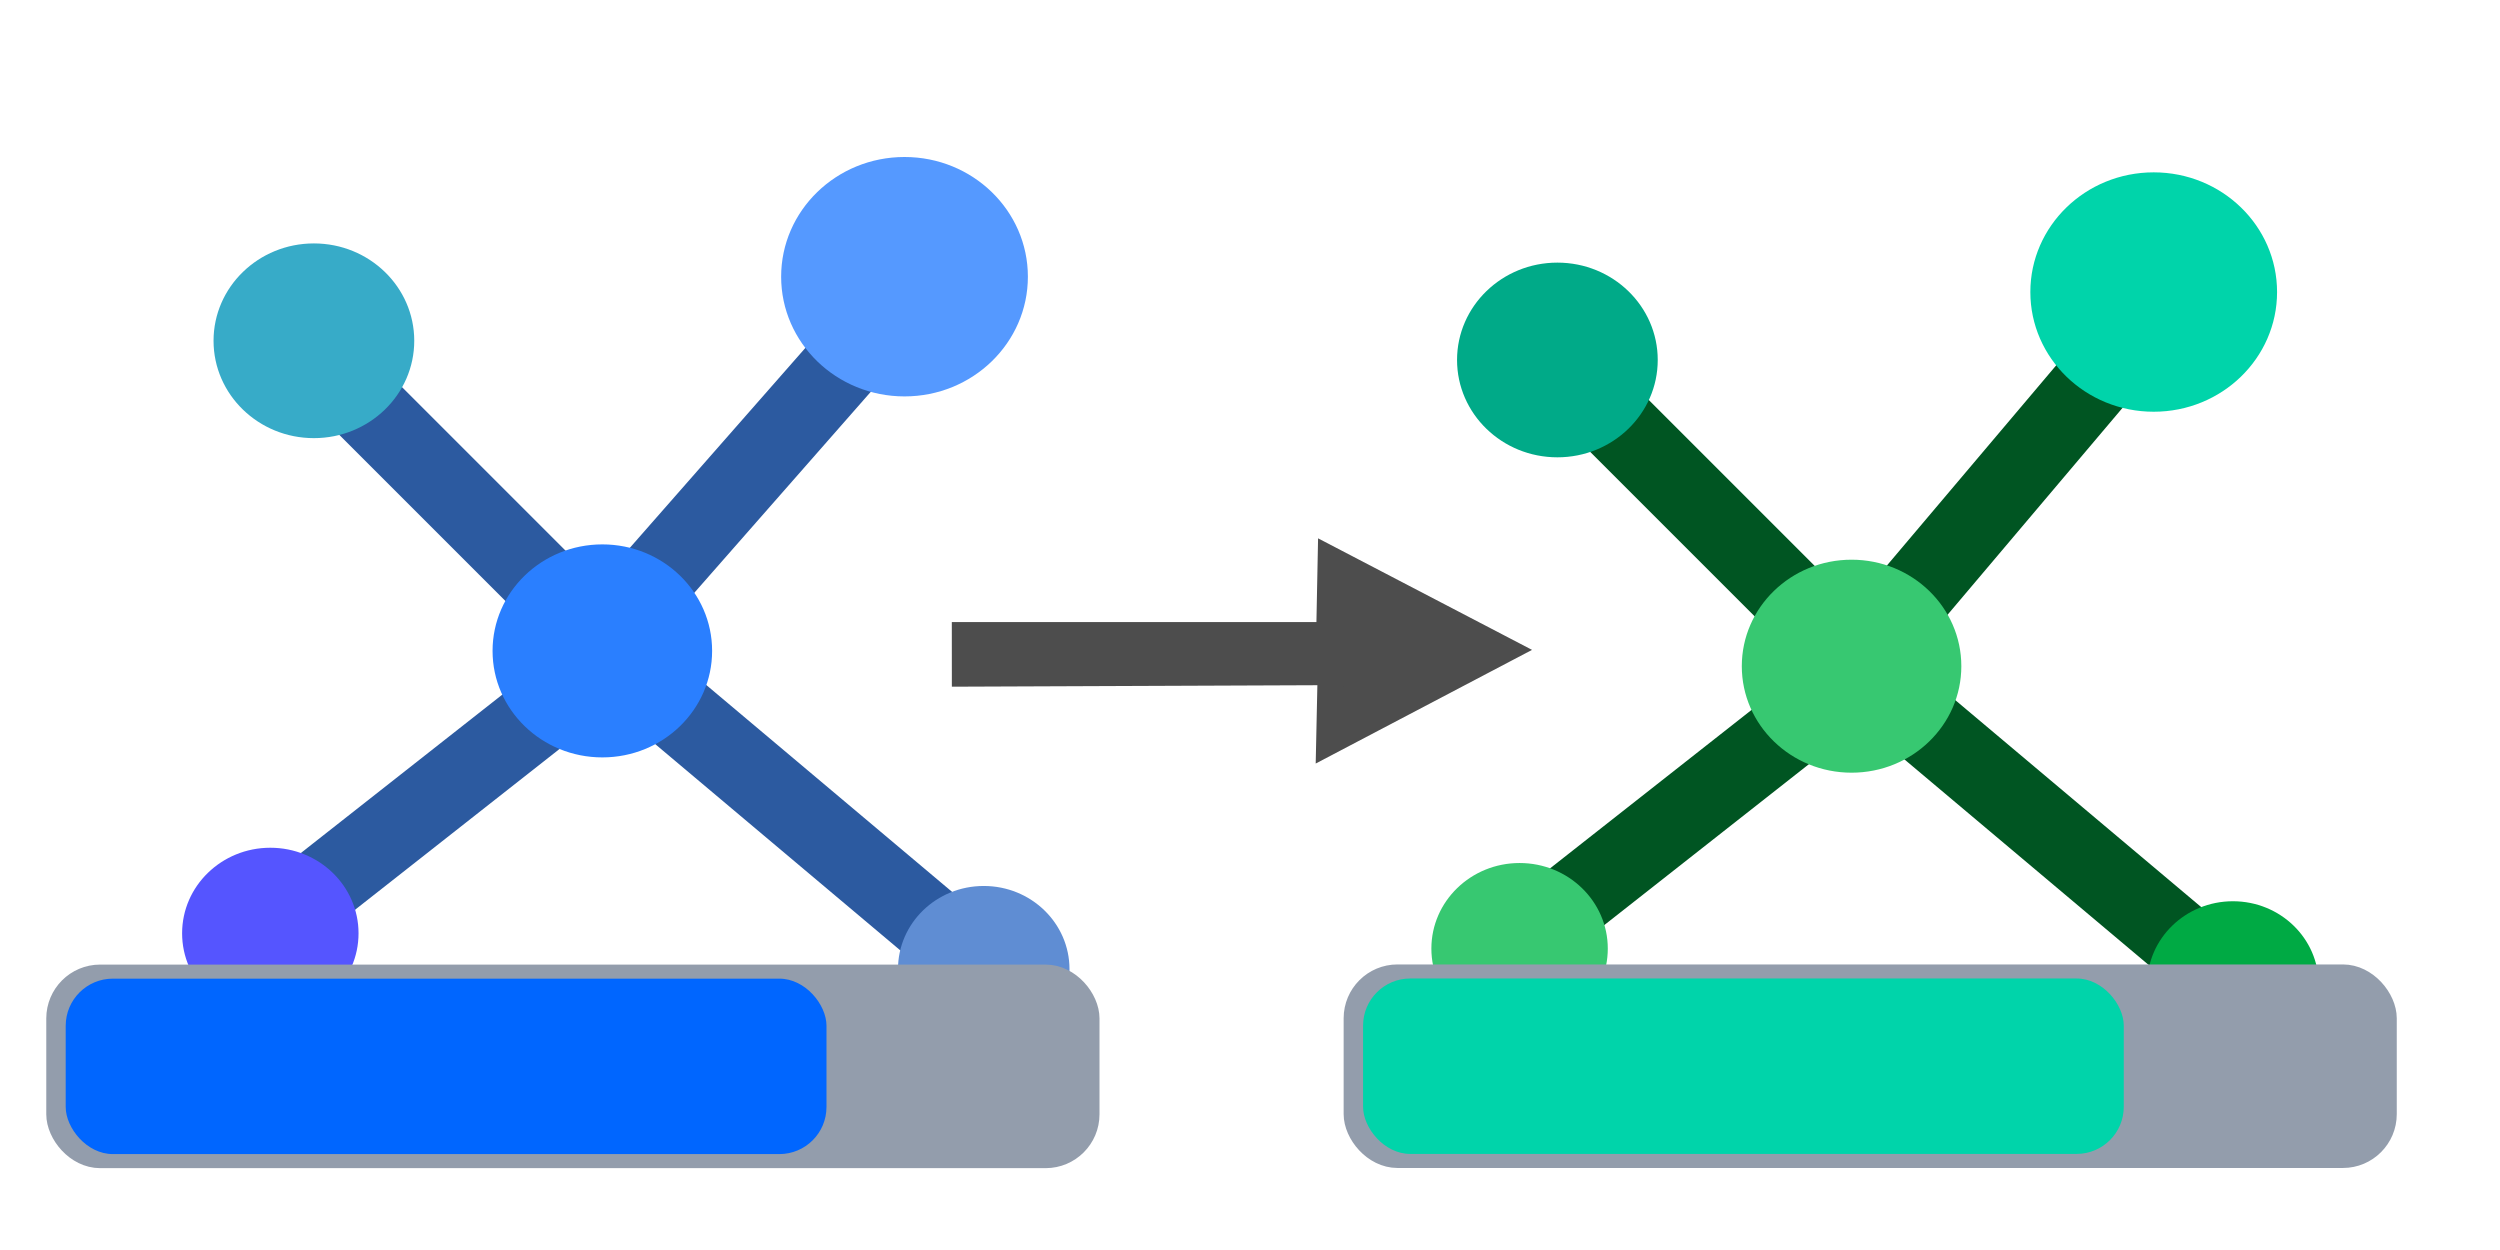 <?xml version="1.0" encoding="UTF-8" standalone="no"?>
<svg
   width="96"
   height="48"
   viewBox="0 0 96 48"
   id="svg2"
   version="1.1"
   inkscape:version="0.92.3 (2405546, 2018-03-11)"
   sodipodi:docname="dcopf2ts.png"
   xmlns:inkscape="http://www.inkscape.org/namespaces/inkscape"
   xmlns:sodipodi="http://sodipodi.sourceforge.net/DTD/sodipodi-0.dtd"
   xmlns="http://www.w3.org/2000/svg"
   xmlns:svg="http://www.w3.org/2000/svg"
   xmlns:rdf="http://www.w3.org/1999/02/22-rdf-syntax-ns#"
   xmlns:cc="http://creativecommons.org/ns#"
   xmlns:dc="http://purl.org/dc/elements/1.1/">
  <defs
     id="defs10">
    <marker
       inkscape:stockid="Arrow1Lstart"
       orient="auto"
       refY="0"
       refX="0"
       id="Arrow1Lstart"
       style="overflow:visible"
       inkscape:isstock="true">
      <path
         id="path4598"
         d="M 0,0 5,-5 -12.5,0 5,5 Z"
         style="fill-rule:evenodd;stroke:#000000;stroke-width:1pt"
         transform="matrix(0.8,0,0,0.8,10,0)"
         inkscape:connector-curvature="0" />
    </marker>
  </defs>
  <sodipodi:namedview
     pagecolor="#ffffff"
     bordercolor="#666666"
     borderopacity="1"
     objecttolerance="10"
     gridtolerance="10"
     guidetolerance="10"
     inkscape:pageopacity="0"
     inkscape:pageshadow="2"
     inkscape:window-width="1853"
     inkscape:window-height="1025"
     id="namedview8"
     showgrid="false"
     inkscape:zoom="6.2166471"
     inkscape:cx="49.934984"
     inkscape:cy="26.844251"
     inkscape:window-x="67"
     inkscape:window-y="27"
     inkscape:window-maximized="1"
     inkscape:current-layer="g4544"
     inkscape:showpageshadow="2"
     inkscape:pagecheckerboard="0"
     inkscape:deskcolor="#d1d1d1" />
  <g
     id="g4150">
    <g
       id="g4544">
      <path
         id="path4530"
         d="M -2,0 H 46 V 48 H -2 Z"
         inkscape:connector-curvature="0"
         style="fill:none" />
      <g
         id="g901"
         transform="matrix(1.074,0,0,1.074,71.796,29.168)">
        <path
           inkscape:connector-curvature="0"
           id="path4171"
           d="m -55.571,4.707 10.731,-8.438"
           style="fill:#e6e6e6;fill-rule:evenodd;stroke:#2c5aa0;stroke-width:2.793;stroke-linecap:butt;stroke-linejoin:miter;stroke-miterlimit:4;stroke-dasharray:none;stroke-opacity:1" />
        <path
           inkscape:connector-curvature="0"
           id="path4173"
           d="m -56.107,-14.973 9.358,9.358"
           style="fill:#e6e6e6;fill-rule:evenodd;stroke:#2c5aa0;stroke-width:2.793;stroke-linecap:butt;stroke-linejoin:miter;stroke-miterlimit:4;stroke-dasharray:none;stroke-opacity:1" />
        <path
           inkscape:connector-curvature="0"
           id="path4175"
           d="m -33.733,-17.524 -9.598,10.932"
           style="fill:#e6e6e6;fill-rule:evenodd;stroke:#2c5aa0;stroke-width:2.793;stroke-linecap:butt;stroke-linejoin:miter;stroke-miterlimit:4;stroke-dasharray:none;stroke-opacity:1"
           sodipodi:nodetypes="cc" />
        <path
           sodipodi:nodetypes="cc"
           inkscape:connector-curvature="0"
           id="path4177"
           d="m -44.645,-3.407 12.753,10.733"
           style="fill:#e6e6e6;fill-rule:evenodd;stroke:#2c5aa0;stroke-width:2.793;stroke-linecap:butt;stroke-linejoin:miter;stroke-miterlimit:4;stroke-dasharray:none;stroke-opacity:1" />
        <ellipse
           ry="3.06"
           rx="3.154"
           cy="6.212"
           cx="-57.184"
           id="path4136-6-3"
           style="opacity:1;fill:#5555ff;fill-opacity:1;fill-rule:evenodd;stroke:none;stroke-width:2.782;stroke-linejoin:round;stroke-miterlimit:4;stroke-dasharray:none;stroke-opacity:1" />
        <ellipse
           ry="2.975"
           rx="3.066"
           cy="7.494"
           cx="-31.676"
           id="path4136-1"
           style="opacity:1;fill:#5f8dd3;fill-opacity:1;fill-rule:evenodd;stroke:none;stroke-width:3.319;stroke-linejoin:round;stroke-miterlimit:4;stroke-dasharray:none;stroke-opacity:1" />
        <ellipse
           ry="4.28"
           rx="4.411"
           cy="-17.265"
           cx="-34.509"
           id="path4136-6"
           style="opacity:1;fill:#5599ff;fill-opacity:1;fill-rule:evenodd;stroke:none;stroke-width:3.891;stroke-linejoin:round;stroke-miterlimit:4;stroke-dasharray:none;stroke-opacity:1" />
        <ellipse
           ry="3.481"
           rx="3.588"
           cy="-14.974"
           cx="-55.626"
           id="path4136"
           style="opacity:1;fill:#37abc8;fill-opacity:1;fill-rule:evenodd;stroke:none;stroke-width:3.489;stroke-linejoin:round;stroke-miterlimit:4;stroke-dasharray:none;stroke-opacity:1" />
        <ellipse
           ry="3.808"
           rx="3.925"
           cy="-3.886"
           cx="-45.313"
           id="path4136-0"
           style="opacity:1;fill:#2a7fff;fill-opacity:1;fill-rule:evenodd;stroke:none;stroke-width:3.314;stroke-linejoin:round;stroke-miterlimit:4;stroke-dasharray:none;stroke-opacity:1" />
        <g
           id="g4544-3"
           transform="matrix(0.931,0,0,0.931,-22.325,-27.16)">
          <path
             id="path4530-6"
             d="M 0,0 H 48 V 48 H 0 Z"
             inkscape:connector-curvature="0"
             style="fill:none" />
          <g
             id="g901-7"
             transform="matrix(1.074,0,0,1.074,69.95,29.76)">
            <path
               inkscape:connector-curvature="0"
               id="path4171-5"
               d="m -53.708,4.707 10.731,-8.438"
               style="fill:#e6e6e6;fill-rule:evenodd;stroke:#005522;stroke-width:2.793;stroke-linecap:butt;stroke-linejoin:miter;stroke-miterlimit:4;stroke-dasharray:none;stroke-opacity:1" />
            <path
               inkscape:connector-curvature="0"
               id="path4173-3"
               d="m -54.245,-14.973 9.358,9.358"
               style="fill:#e6e6e6;fill-rule:evenodd;stroke:#005522;stroke-width:2.793;stroke-linecap:butt;stroke-linejoin:miter;stroke-miterlimit:4;stroke-dasharray:none;stroke-opacity:1" />
            <path
               inkscape:connector-curvature="0"
               id="path4175-5"
               d="m -31.87,-17.524 -9.925,11.737"
               style="fill:#e6e6e6;fill-rule:evenodd;stroke:#005522;stroke-width:2.793;stroke-linecap:butt;stroke-linejoin:miter;stroke-miterlimit:4;stroke-dasharray:none;stroke-opacity:1"
               sodipodi:nodetypes="cc" />
            <path
               sodipodi:nodetypes="cc"
               inkscape:connector-curvature="0"
               id="path4177-6"
               d="m -42.783,-3.407 12.753,10.733"
               style="fill:#e6e6e6;fill-rule:evenodd;stroke:#005522;stroke-width:2.793;stroke-linecap:butt;stroke-linejoin:miter;stroke-miterlimit:4;stroke-dasharray:none;stroke-opacity:1" />
            <ellipse
               ry="3.06"
               rx="3.154"
               cy="6.212"
               cx="-55.322"
               id="path4136-6-3-2"
               style="opacity:1;fill:#37c871;fill-opacity:1;fill-rule:evenodd;stroke:none;stroke-width:2.782;stroke-linejoin:round;stroke-miterlimit:4;stroke-dasharray:none;stroke-opacity:1" />
            <ellipse
               ry="2.975"
               rx="3.066"
               cy="7.494"
               cx="-29.814"
               id="path4136-1-9"
               style="opacity:1;fill:#00aa44;fill-opacity:1;fill-rule:evenodd;stroke:none;stroke-width:3.319;stroke-linejoin:round;stroke-miterlimit:4;stroke-dasharray:none;stroke-opacity:1" />
            <ellipse
               ry="4.28"
               rx="4.411"
               cy="-17.265"
               cx="-32.647"
               id="path4136-6-1"
               style="opacity:1;fill:#00d4aa;fill-opacity:1;fill-rule:evenodd;stroke:none;stroke-width:3.891;stroke-linejoin:round;stroke-miterlimit:4;stroke-dasharray:none;stroke-opacity:1" />
            <ellipse
               ry="3.481"
               rx="3.588"
               cy="-14.836"
               cx="-53.97"
               id="path4136-2"
               style="opacity:1;fill:#00aa88;fill-opacity:1;fill-rule:evenodd;stroke:none;stroke-width:3.489;stroke-linejoin:round;stroke-miterlimit:4;stroke-dasharray:none;stroke-opacity:1" />
            <ellipse
               ry="3.808"
               rx="3.925"
               cy="-3.886"
               cx="-43.451"
               id="path4136-0-7"
               style="opacity:1;fill:#37c871;fill-opacity:1;fill-rule:evenodd;stroke:none;stroke-width:3.314;stroke-linejoin:round;stroke-miterlimit:4;stroke-dasharray:none;stroke-opacity:1" />
          </g>
        </g>
        <g
           transform="matrix(0.931,0,0,0.931,-19.526,-51.265)"
           id="g4144-0" />
        <g
           id="g4615-9"
           transform="matrix(0.931,0,0,0.931,-21.848,-27.16)">
          <rect
             ry="1.6"
             y="37.508"
             x="3.733"
             height="6.881"
             width="39.508"
             id="rect4596-36"
             style="fill:#939dac;stroke:#939dac;stroke-width:0.936;stroke-linecap:round;stroke-linejoin:round;stroke-miterlimit:4;stroke-dasharray:none;stroke-opacity:1;paint-order:markers fill stroke" />
          <rect
             ry="1.81"
             y="37.58"
             x="4.011"
             height="6.737"
             width="29.214"
             id="rect4596-3-0"
             style="fill:#00d4aa;stroke:none;stroke-width:0.796;stroke-linecap:round;stroke-linejoin:round;stroke-miterlimit:4;stroke-dasharray:none;stroke-opacity:1;paint-order:normal" />
        </g>
      </g>
      <path
         style="fill:#4d4d4d;stroke:#4d4d4d;stroke-width:1px;stroke-linecap:butt;stroke-linejoin:miter;stroke-opacity:1"
         d="m 37.05,24.388 h 13.991 l 0.057,-2.9 6.654,3.469 -6.711,3.526 0.057,-2.673 -14.047,0.057 z"
         id="path878"
         inkscape:connector-curvature="0"
         sodipodi:nodetypes="cccccccc" />
    </g>
    <g
       transform="translate(1.007,-25.887)"
       id="g4144" />
    <g
       id="g4615"
       transform="translate(-1.488)">
      <rect
         ry="1.6"
         y="37.508"
         x="3.733"
         height="6.881"
         width="39.508"
         id="rect4596"
         style="fill:#939dac;stroke:#939dac;stroke-width:0.936;stroke-linecap:round;stroke-linejoin:round;stroke-miterlimit:4;stroke-dasharray:none;stroke-opacity:1;paint-order:markers fill stroke" />
      <rect
         ry="1.81"
         y="37.58"
         x="4.011"
         height="6.737"
         width="29.214"
         id="rect4596-3"
         style="fill:#0066ff;stroke:none;stroke-width:0.796;stroke-linecap:round;stroke-linejoin:round;stroke-miterlimit:4;stroke-dasharray:none;stroke-opacity:1;paint-order:normal" />
    </g>
  </g>
</svg>
